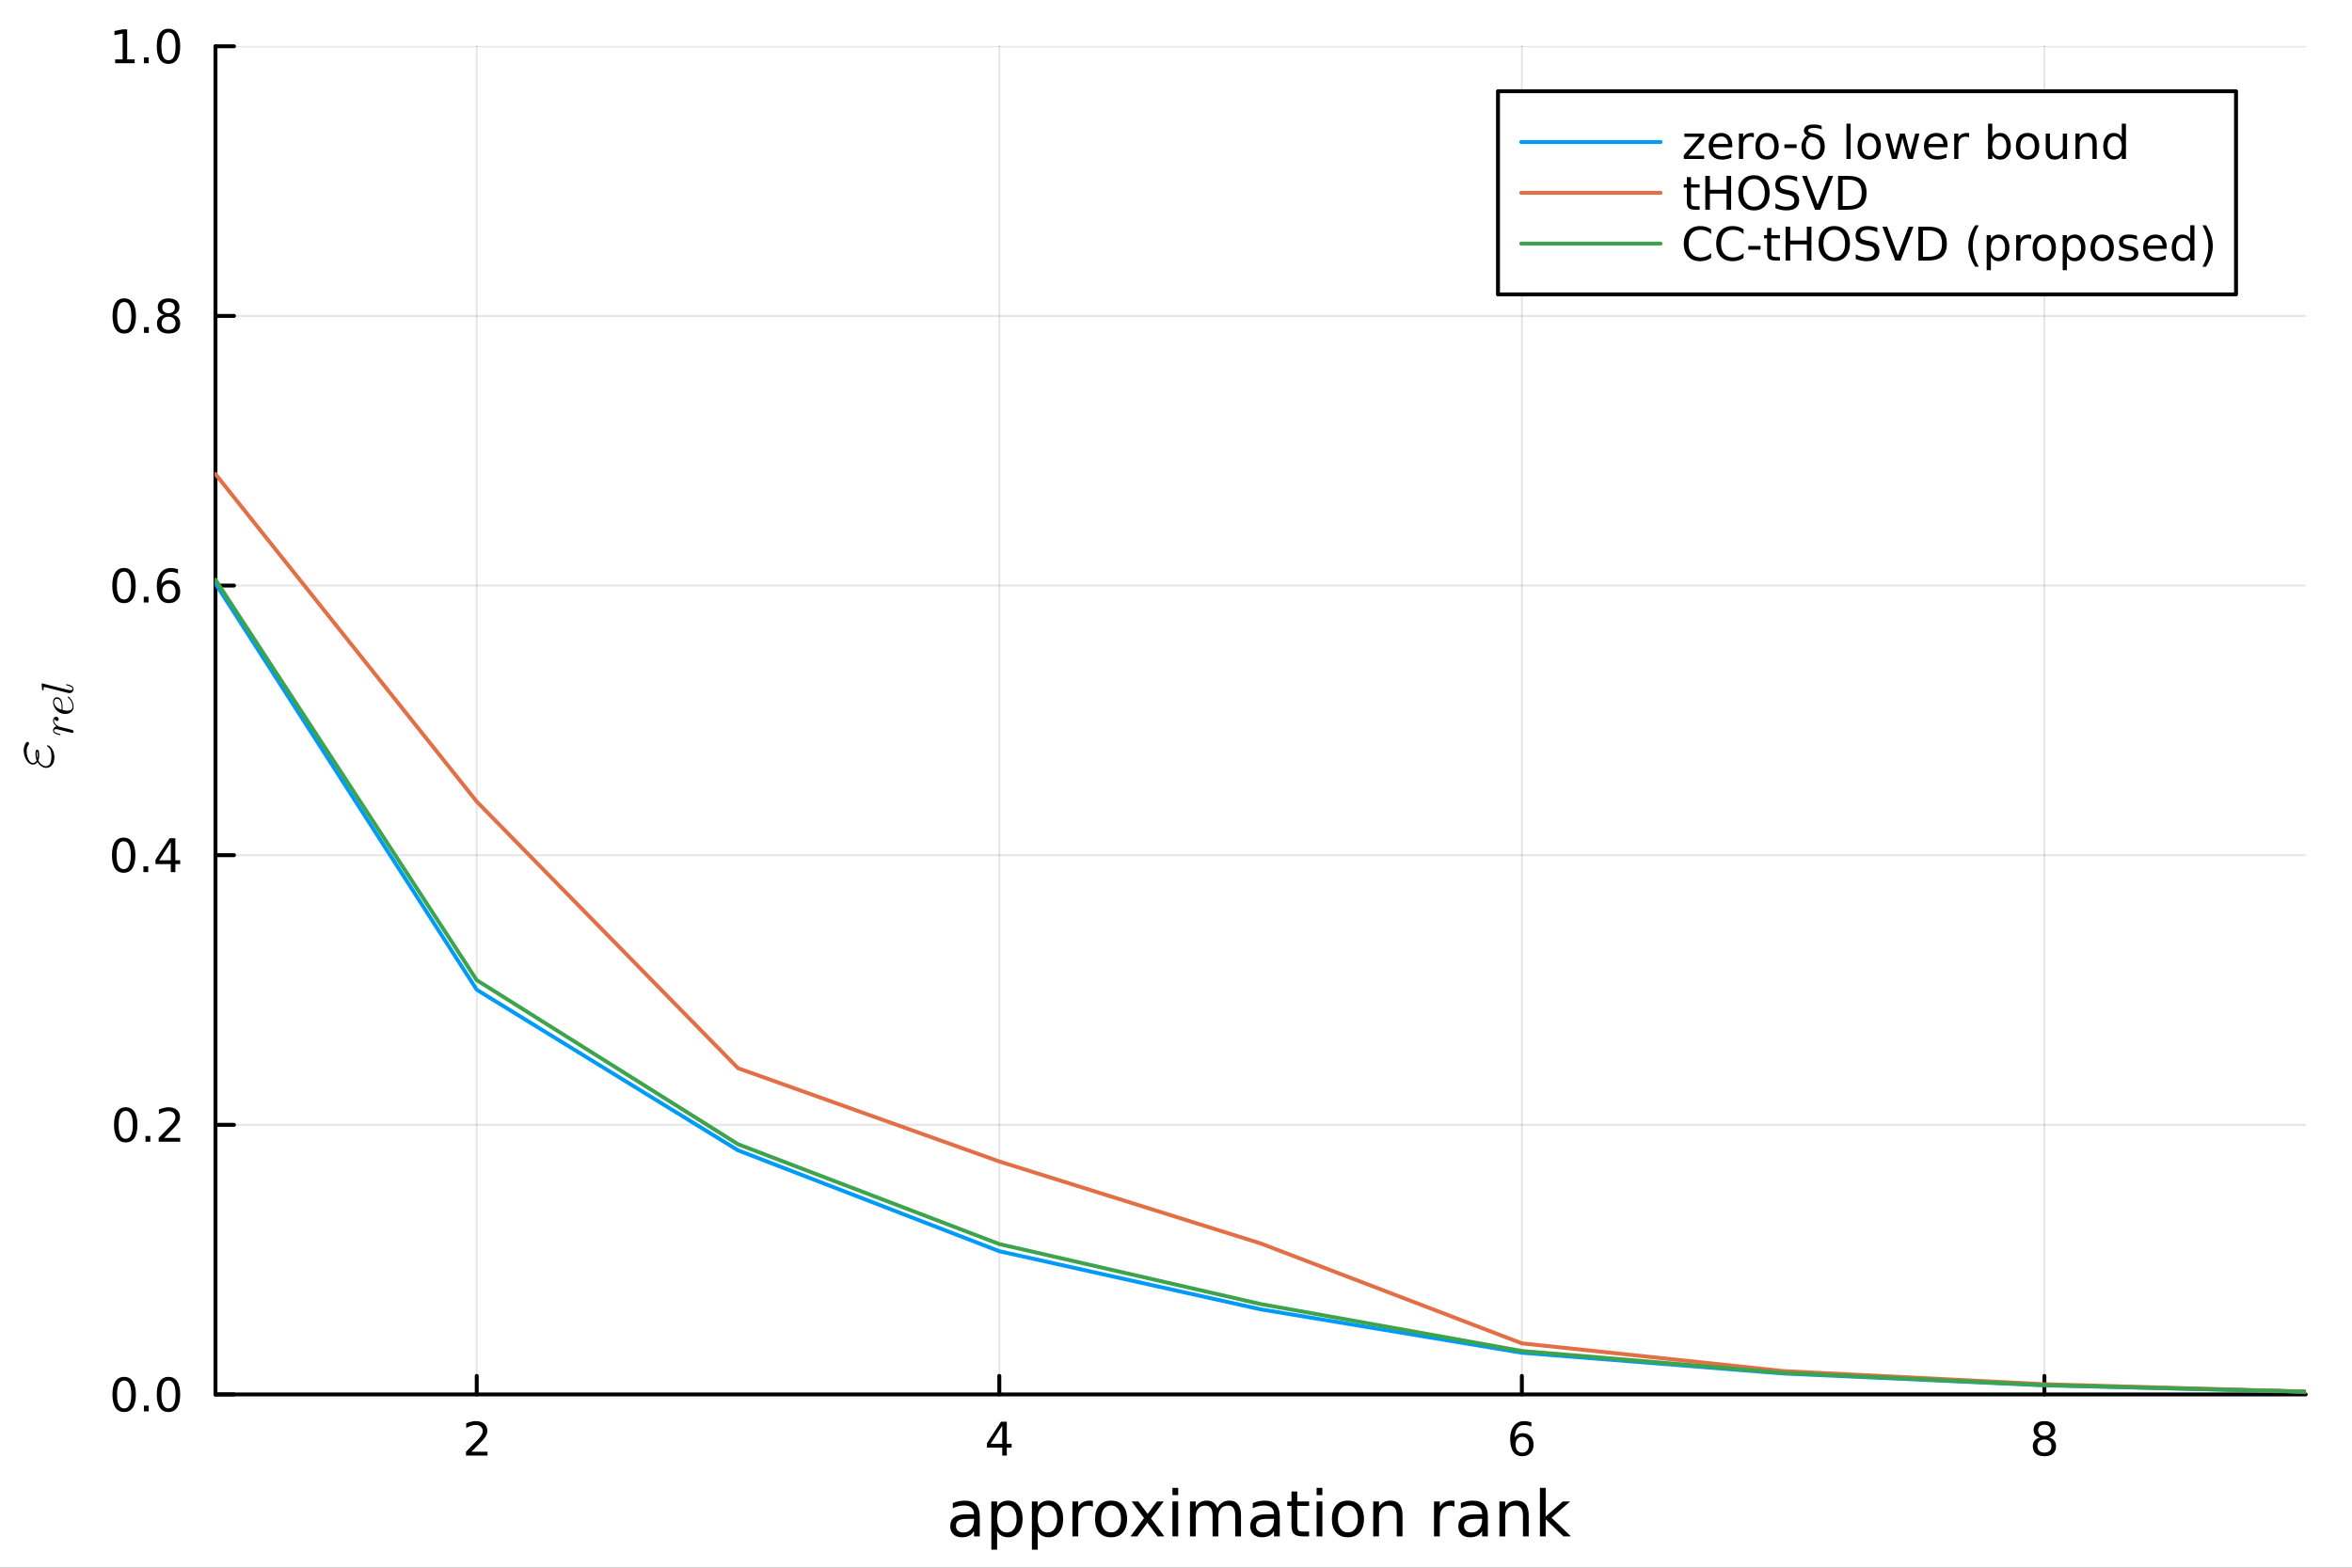<?xml version="1.0" encoding="utf-8"?>
<svg xmlns="http://www.w3.org/2000/svg" xmlns:xlink="http://www.w3.org/1999/xlink" width="600" height="400" viewBox="0 0 2400 1600">
<rect x="0" y="0" width="2400" height="1600" fill="#333333" stroke="none"/>
<defs>
  <clipPath id="clip330">
    <rect x="0" y="0" width="2400" height="1600"/>
  </clipPath>
</defs>
<path clip-path="url(#clip330)" d="M0 1600 L2400 1600 L2400 0 L0 0  Z" fill="#ffffff" fill-rule="evenodd" fill-opacity="1"/>
<defs>
  <clipPath id="clip331">
    <rect x="480" y="0" width="1681" height="1600"/>
  </clipPath>
</defs>
<defs>
  <clipPath id="clip332">
    <rect x="309" y="47" width="2044" height="1377"/>
  </clipPath>
</defs>
<path clip-path="url(#clip330)" d="M219.866 1423.18 L2352.76 1423.18 L2352.76 47.244 L219.866 47.244  Z" fill="#ffffff" fill-rule="evenodd" fill-opacity="1"/>
<defs>
  <clipPath id="clip333">
    <rect x="219" y="47" width="2134" height="1377"/>
  </clipPath>
</defs>
<polyline clip-path="url(#clip333)" style="stroke:#000000; stroke-linecap:round; stroke-linejoin:round; stroke-width:2; stroke-opacity:0.1; fill:none" points="486.477,1423.18 486.477,47.244 "/>
<polyline clip-path="url(#clip333)" style="stroke:#000000; stroke-linecap:round; stroke-linejoin:round; stroke-width:2; stroke-opacity:0.1; fill:none" points="1019.7,1423.18 1019.7,47.244 "/>
<polyline clip-path="url(#clip333)" style="stroke:#000000; stroke-linecap:round; stroke-linejoin:round; stroke-width:2; stroke-opacity:0.1; fill:none" points="1552.92,1423.18 1552.92,47.244 "/>
<polyline clip-path="url(#clip333)" style="stroke:#000000; stroke-linecap:round; stroke-linejoin:round; stroke-width:2; stroke-opacity:0.1; fill:none" points="2086.14,1423.18 2086.14,47.244 "/>
<polyline clip-path="url(#clip330)" style="stroke:#000000; stroke-linecap:round; stroke-linejoin:round; stroke-width:4; stroke-opacity:1; fill:none" points="219.866,1423.18 2352.76,1423.18 "/>
<polyline clip-path="url(#clip330)" style="stroke:#000000; stroke-linecap:round; stroke-linejoin:round; stroke-width:4; stroke-opacity:1; fill:none" points="486.477,1423.18 486.477,1404.28 "/>
<polyline clip-path="url(#clip330)" style="stroke:#000000; stroke-linecap:round; stroke-linejoin:round; stroke-width:4; stroke-opacity:1; fill:none" points="1019.7,1423.18 1019.7,1404.28 "/>
<polyline clip-path="url(#clip330)" style="stroke:#000000; stroke-linecap:round; stroke-linejoin:round; stroke-width:4; stroke-opacity:1; fill:none" points="1552.92,1423.18 1552.92,1404.28 "/>
<polyline clip-path="url(#clip330)" style="stroke:#000000; stroke-linecap:round; stroke-linejoin:round; stroke-width:4; stroke-opacity:1; fill:none" points="2086.14,1423.18 2086.14,1404.28 "/>
<path clip-path="url(#clip330)" d="M481.13 1481.64 L497.45 1481.64 L497.45 1485.58 L475.505 1485.58 L475.505 1481.64 Q478.167 1478.89 482.751 1474.26 Q487.357 1469.61 488.538 1468.27 Q490.783 1465.74 491.663 1464.01 Q492.565 1462.25 492.565 1460.56 Q492.565 1457.8 490.621 1456.07 Q488.7 1454.33 485.598 1454.33 Q483.399 1454.33 480.945 1455.09 Q478.515 1455.86 475.737 1457.41 L475.737 1452.69 Q478.561 1451.55 481.015 1450.97 Q483.468 1450.39 485.505 1450.39 Q490.876 1450.39 494.07 1453.08 Q497.264 1455.77 497.264 1460.26 Q497.264 1462.39 496.454 1464.31 Q495.667 1466.2 493.561 1468.8 Q492.982 1469.47 489.88 1472.69 Q486.778 1475.88 481.13 1481.64 Z" fill="#000000" fill-rule="evenodd" fill-opacity="1" /><path clip-path="url(#clip330)" d="M1022.71 1455.09 L1010.9 1473.54 L1022.71 1473.54 L1022.71 1455.09 M1021.48 1451.02 L1027.36 1451.02 L1027.36 1473.54 L1032.29 1473.54 L1032.29 1477.43 L1027.36 1477.43 L1027.36 1485.58 L1022.71 1485.58 L1022.71 1477.43 L1007.11 1477.43 L1007.11 1472.92 L1021.48 1451.02 Z" fill="#000000" fill-rule="evenodd" fill-opacity="1" /><path clip-path="url(#clip330)" d="M1553.33 1466.44 Q1550.18 1466.44 1548.33 1468.59 Q1546.5 1470.74 1546.5 1474.49 Q1546.5 1478.22 1548.33 1480.39 Q1550.18 1482.55 1553.33 1482.55 Q1556.48 1482.55 1558.3 1480.39 Q1560.16 1478.22 1560.16 1474.49 Q1560.16 1470.74 1558.3 1468.59 Q1556.48 1466.44 1553.33 1466.44 M1562.61 1451.78 L1562.61 1456.04 Q1560.85 1455.21 1559.04 1454.77 Q1557.26 1454.33 1555.5 1454.33 Q1550.87 1454.33 1548.42 1457.45 Q1545.99 1460.58 1545.64 1466.9 Q1547.01 1464.89 1549.07 1463.82 Q1551.13 1462.73 1553.61 1462.73 Q1558.81 1462.73 1561.82 1465.9 Q1564.86 1469.05 1564.86 1474.49 Q1564.86 1479.82 1561.71 1483.03 Q1558.56 1486.25 1553.33 1486.25 Q1547.33 1486.25 1544.16 1481.67 Q1540.99 1477.06 1540.99 1468.33 Q1540.99 1460.14 1544.88 1455.28 Q1548.77 1450.39 1555.32 1450.39 Q1557.08 1450.39 1558.86 1450.74 Q1560.67 1451.09 1562.61 1451.78 Z" fill="#000000" fill-rule="evenodd" fill-opacity="1" /><path clip-path="url(#clip330)" d="M2086.14 1469.17 Q2082.81 1469.17 2080.89 1470.95 Q2078.99 1472.73 2078.99 1475.86 Q2078.99 1478.98 2080.89 1480.77 Q2082.81 1482.55 2086.14 1482.55 Q2089.48 1482.55 2091.4 1480.77 Q2093.32 1478.96 2093.32 1475.86 Q2093.32 1472.73 2091.4 1470.95 Q2089.5 1469.17 2086.14 1469.17 M2081.47 1467.18 Q2078.46 1466.44 2076.77 1464.38 Q2075.1 1462.32 2075.1 1459.35 Q2075.1 1455.21 2078.04 1452.8 Q2081.01 1450.39 2086.14 1450.39 Q2091.31 1450.39 2094.25 1452.8 Q2097.19 1455.21 2097.19 1459.35 Q2097.19 1462.32 2095.5 1464.38 Q2093.83 1466.44 2090.84 1467.18 Q2094.22 1467.96 2096.1 1470.26 Q2098 1472.55 2098 1475.86 Q2098 1480.88 2094.92 1483.57 Q2091.86 1486.25 2086.14 1486.25 Q2080.43 1486.25 2077.35 1483.57 Q2074.29 1480.88 2074.29 1475.86 Q2074.29 1472.55 2076.19 1470.26 Q2078.09 1467.96 2081.47 1467.18 M2079.76 1459.79 Q2079.76 1462.48 2081.42 1463.98 Q2083.11 1465.49 2086.14 1465.49 Q2089.15 1465.49 2090.84 1463.98 Q2092.56 1462.48 2092.56 1459.79 Q2092.56 1457.11 2090.84 1455.6 Q2089.15 1454.1 2086.14 1454.1 Q2083.11 1454.1 2081.42 1455.6 Q2079.76 1457.11 2079.76 1459.79 Z" fill="#000000" fill-rule="evenodd" fill-opacity="1" /><path clip-path="url(#clip330)" d="M988.062 1550.12 Q980.964 1550.12 978.227 1551.75 Q975.49 1553.37 975.49 1557.29 Q975.49 1560.4 977.527 1562.25 Q979.595 1564.07 983.128 1564.07 Q987.998 1564.07 990.926 1560.63 Q993.886 1557.16 993.886 1551.43 L993.886 1550.12 L988.062 1550.12 M999.743 1547.71 L999.743 1568.04 L993.886 1568.04 L993.886 1562.63 Q991.881 1565.88 988.889 1567.44 Q985.897 1568.97 981.569 1568.97 Q976.094 1568.97 972.848 1565.91 Q969.633 1562.82 969.633 1557.67 Q969.633 1551.65 973.643 1548.6 Q977.686 1545.54 985.675 1545.54 L993.886 1545.54 L993.886 1544.97 Q993.886 1540.93 991.213 1538.73 Q988.571 1536.5 983.765 1536.5 Q980.709 1536.5 977.813 1537.23 Q974.917 1537.97 972.243 1539.43 L972.243 1534.02 Q975.458 1532.78 978.481 1532.17 Q981.505 1531.54 984.37 1531.54 Q992.104 1531.54 995.923 1535.55 Q999.743 1539.56 999.743 1547.71 Z" fill="#000000" fill-rule="evenodd" fill-opacity="1" /><path clip-path="url(#clip330)" d="M1017.47 1562.7 L1017.47 1581.6 L1011.58 1581.6 L1011.58 1532.4 L1017.47 1532.4 L1017.47 1537.81 Q1019.32 1534.62 1022.12 1533.1 Q1024.95 1531.54 1028.87 1531.54 Q1035.36 1531.54 1039.4 1536.69 Q1043.48 1541.85 1043.48 1550.25 Q1043.48 1558.65 1039.4 1563.81 Q1035.36 1568.97 1028.87 1568.97 Q1024.95 1568.97 1022.12 1567.44 Q1019.32 1565.88 1017.47 1562.7 M1037.4 1550.25 Q1037.4 1543.79 1034.72 1540.13 Q1032.08 1536.44 1027.43 1536.44 Q1022.79 1536.44 1020.11 1540.13 Q1017.47 1543.79 1017.47 1550.25 Q1017.47 1556.71 1020.11 1560.4 Q1022.79 1564.07 1027.43 1564.07 Q1032.08 1564.07 1034.72 1560.4 Q1037.4 1556.71 1037.4 1550.25 Z" fill="#000000" fill-rule="evenodd" fill-opacity="1" /><path clip-path="url(#clip330)" d="M1058.85 1562.7 L1058.85 1581.6 L1052.96 1581.6 L1052.96 1532.4 L1058.85 1532.4 L1058.85 1537.81 Q1060.69 1534.62 1063.5 1533.1 Q1066.33 1531.54 1070.24 1531.54 Q1076.74 1531.54 1080.78 1536.69 Q1084.85 1541.85 1084.85 1550.25 Q1084.85 1558.65 1080.78 1563.81 Q1076.74 1568.97 1070.24 1568.97 Q1066.33 1568.97 1063.5 1567.44 Q1060.69 1565.88 1058.85 1562.7 M1078.77 1550.25 Q1078.77 1543.79 1076.1 1540.13 Q1073.46 1536.44 1068.81 1536.44 Q1064.16 1536.44 1061.49 1540.13 Q1058.85 1543.79 1058.85 1550.25 Q1058.85 1556.71 1061.49 1560.4 Q1064.16 1564.07 1068.81 1564.07 Q1073.46 1564.07 1076.1 1560.4 Q1078.77 1556.71 1078.77 1550.25 Z" fill="#000000" fill-rule="evenodd" fill-opacity="1" /><path clip-path="url(#clip330)" d="M1115.22 1537.87 Q1114.23 1537.3 1113.05 1537.04 Q1111.91 1536.76 1110.51 1536.76 Q1105.54 1536.76 1102.87 1540 Q1100.23 1543.22 1100.23 1549.27 L1100.23 1568.04 L1094.34 1568.04 L1094.34 1532.4 L1100.23 1532.4 L1100.23 1537.93 Q1102.07 1534.69 1105.03 1533.13 Q1107.99 1531.54 1112.22 1531.54 Q1112.83 1531.54 1113.56 1531.63 Q1114.29 1531.7 1115.18 1531.85 L1115.22 1537.87 Z" fill="#000000" fill-rule="evenodd" fill-opacity="1" /><path clip-path="url(#clip330)" d="M1133.74 1536.5 Q1129.03 1536.5 1126.29 1540.19 Q1123.56 1543.85 1123.56 1550.25 Q1123.56 1556.65 1126.26 1560.34 Q1129 1564 1133.74 1564 Q1138.42 1564 1141.16 1560.31 Q1143.89 1556.62 1143.89 1550.25 Q1143.89 1543.92 1141.16 1540.23 Q1138.42 1536.5 1133.74 1536.5 M1133.74 1531.54 Q1141.38 1531.54 1145.74 1536.5 Q1150.1 1541.47 1150.1 1550.25 Q1150.1 1559 1145.74 1564 Q1141.38 1568.97 1133.74 1568.97 Q1126.07 1568.97 1121.71 1564 Q1117.38 1559 1117.38 1550.25 Q1117.38 1541.47 1121.71 1536.5 Q1126.07 1531.54 1133.74 1531.54 Z" fill="#000000" fill-rule="evenodd" fill-opacity="1" /><path clip-path="url(#clip330)" d="M1187.44 1532.4 L1174.55 1549.74 L1188.1 1568.04 L1181.2 1568.04 L1170.82 1554.04 L1160.45 1568.04 L1153.54 1568.04 L1167.38 1549.39 L1154.72 1532.4 L1161.62 1532.4 L1171.08 1545.1 L1180.53 1532.4 L1187.44 1532.4 Z" fill="#000000" fill-rule="evenodd" fill-opacity="1" /><path clip-path="url(#clip330)" d="M1196.38 1532.4 L1202.24 1532.4 L1202.24 1568.04 L1196.38 1568.04 L1196.38 1532.4 M1196.38 1518.52 L1202.24 1518.52 L1202.24 1525.93 L1196.38 1525.93 L1196.38 1518.52 Z" fill="#000000" fill-rule="evenodd" fill-opacity="1" /><path clip-path="url(#clip330)" d="M1242.24 1539.24 Q1244.44 1535.29 1247.5 1533.41 Q1250.55 1531.54 1254.69 1531.54 Q1260.26 1531.54 1263.28 1535.45 Q1266.31 1539.33 1266.31 1546.53 L1266.31 1568.04 L1260.42 1568.04 L1260.42 1546.72 Q1260.42 1541.59 1258.6 1539.11 Q1256.79 1536.63 1253.07 1536.63 Q1248.51 1536.63 1245.87 1539.65 Q1243.23 1542.68 1243.23 1547.9 L1243.23 1568.04 L1237.34 1568.04 L1237.34 1546.72 Q1237.34 1541.56 1235.53 1539.11 Q1233.71 1536.63 1229.93 1536.63 Q1225.44 1536.63 1222.8 1539.68 Q1220.16 1542.71 1220.16 1547.9 L1220.16 1568.04 L1214.27 1568.04 L1214.27 1532.4 L1220.16 1532.4 L1220.16 1537.93 Q1222.16 1534.66 1224.96 1533.1 Q1227.76 1531.54 1231.61 1531.54 Q1235.5 1531.54 1238.2 1533.51 Q1240.94 1535.48 1242.24 1539.24 Z" fill="#000000" fill-rule="evenodd" fill-opacity="1" /><path clip-path="url(#clip330)" d="M1294.19 1550.12 Q1287.09 1550.12 1284.35 1551.75 Q1281.62 1553.37 1281.62 1557.29 Q1281.62 1560.4 1283.65 1562.25 Q1285.72 1564.07 1289.26 1564.07 Q1294.12 1564.07 1297.05 1560.63 Q1300.01 1557.16 1300.01 1551.43 L1300.01 1550.12 L1294.19 1550.12 M1305.87 1547.71 L1305.87 1568.04 L1300.01 1568.04 L1300.01 1562.63 Q1298.01 1565.88 1295.02 1567.44 Q1292.02 1568.97 1287.7 1568.97 Q1282.22 1568.97 1278.97 1565.91 Q1275.76 1562.82 1275.76 1557.67 Q1275.76 1551.65 1279.77 1548.6 Q1283.81 1545.54 1291.8 1545.54 L1300.01 1545.54 L1300.01 1544.97 Q1300.01 1540.93 1297.34 1538.73 Q1294.7 1536.5 1289.89 1536.5 Q1286.84 1536.5 1283.94 1537.23 Q1281.04 1537.97 1278.37 1539.43 L1278.37 1534.02 Q1281.58 1532.78 1284.61 1532.17 Q1287.63 1531.54 1290.5 1531.54 Q1298.23 1531.54 1302.05 1535.55 Q1305.87 1539.56 1305.87 1547.71 Z" fill="#000000" fill-rule="evenodd" fill-opacity="1" /><path clip-path="url(#clip330)" d="M1323.73 1522.27 L1323.73 1532.4 L1335.79 1532.4 L1335.79 1536.95 L1323.73 1536.95 L1323.73 1556.3 Q1323.73 1560.66 1324.9 1561.9 Q1326.11 1563.14 1329.77 1563.14 L1335.79 1563.14 L1335.79 1568.04 L1329.77 1568.04 Q1322.99 1568.04 1320.42 1565.53 Q1317.84 1562.98 1317.84 1556.3 L1317.84 1536.95 L1313.54 1536.95 L1313.54 1532.4 L1317.84 1532.4 L1317.84 1522.27 L1323.73 1522.27 Z" fill="#000000" fill-rule="evenodd" fill-opacity="1" /><path clip-path="url(#clip330)" d="M1343.49 1532.4 L1349.35 1532.4 L1349.35 1568.04 L1343.49 1568.04 L1343.49 1532.4 M1343.49 1518.52 L1349.35 1518.52 L1349.35 1525.93 L1343.49 1525.93 L1343.49 1518.52 Z" fill="#000000" fill-rule="evenodd" fill-opacity="1" /><path clip-path="url(#clip330)" d="M1375.42 1536.5 Q1370.7 1536.5 1367.97 1540.19 Q1365.23 1543.85 1365.23 1550.25 Q1365.23 1556.65 1367.94 1560.34 Q1370.67 1564 1375.42 1564 Q1380.09 1564 1382.83 1560.31 Q1385.57 1556.62 1385.57 1550.25 Q1385.57 1543.92 1382.83 1540.23 Q1380.09 1536.5 1375.42 1536.5 M1375.42 1531.54 Q1383.05 1531.54 1387.41 1536.5 Q1391.77 1541.47 1391.77 1550.25 Q1391.77 1559 1387.41 1564 Q1383.05 1568.97 1375.42 1568.97 Q1367.74 1568.97 1363.38 1564 Q1359.06 1559 1359.06 1550.25 Q1359.06 1541.47 1363.38 1536.5 Q1367.74 1531.54 1375.42 1531.54 Z" fill="#000000" fill-rule="evenodd" fill-opacity="1" /><path clip-path="url(#clip330)" d="M1431.11 1546.53 L1431.11 1568.04 L1425.26 1568.04 L1425.26 1546.72 Q1425.26 1541.66 1423.29 1539.14 Q1421.31 1536.63 1417.37 1536.63 Q1412.62 1536.63 1409.89 1539.65 Q1407.15 1542.68 1407.15 1547.9 L1407.15 1568.04 L1401.26 1568.04 L1401.26 1532.4 L1407.15 1532.4 L1407.15 1537.93 Q1409.25 1534.72 1412.08 1533.13 Q1414.95 1531.54 1418.67 1531.54 Q1424.81 1531.54 1427.96 1535.36 Q1431.11 1539.14 1431.11 1546.53 Z" fill="#000000" fill-rule="evenodd" fill-opacity="1" /><path clip-path="url(#clip330)" d="M1484.17 1537.87 Q1483.19 1537.3 1482.01 1537.04 Q1480.86 1536.76 1479.46 1536.76 Q1474.5 1536.76 1471.82 1540 Q1469.18 1543.22 1469.18 1549.27 L1469.18 1568.04 L1463.29 1568.04 L1463.29 1532.4 L1469.18 1532.4 L1469.18 1537.93 Q1471.03 1534.69 1473.99 1533.13 Q1476.95 1531.54 1481.18 1531.54 Q1481.79 1531.54 1482.52 1531.63 Q1483.25 1531.7 1484.14 1531.85 L1484.17 1537.87 Z" fill="#000000" fill-rule="evenodd" fill-opacity="1" /><path clip-path="url(#clip330)" d="M1506.52 1550.12 Q1499.42 1550.12 1496.68 1551.75 Q1493.94 1553.37 1493.94 1557.29 Q1493.94 1560.4 1495.98 1562.25 Q1498.05 1564.07 1501.58 1564.07 Q1506.45 1564.07 1509.38 1560.63 Q1512.34 1557.16 1512.34 1551.43 L1512.34 1550.12 L1506.52 1550.12 M1518.2 1547.71 L1518.2 1568.04 L1512.34 1568.04 L1512.34 1562.63 Q1510.34 1565.88 1507.34 1567.44 Q1504.35 1568.97 1500.02 1568.97 Q1494.55 1568.97 1491.3 1565.91 Q1488.09 1562.82 1488.09 1557.67 Q1488.09 1551.65 1492.1 1548.6 Q1496.14 1545.54 1504.13 1545.54 L1512.34 1545.54 L1512.34 1544.97 Q1512.34 1540.93 1509.67 1538.73 Q1507.03 1536.5 1502.22 1536.5 Q1499.16 1536.5 1496.27 1537.23 Q1493.37 1537.97 1490.7 1539.43 L1490.7 1534.02 Q1493.91 1532.78 1496.94 1532.17 Q1499.96 1531.54 1502.82 1531.54 Q1510.56 1531.54 1514.38 1535.55 Q1518.2 1539.56 1518.2 1547.71 Z" fill="#000000" fill-rule="evenodd" fill-opacity="1" /><path clip-path="url(#clip330)" d="M1559.89 1546.53 L1559.89 1568.04 L1554.04 1568.04 L1554.04 1546.72 Q1554.04 1541.66 1552.06 1539.14 Q1550.09 1536.63 1546.14 1536.63 Q1541.4 1536.63 1538.66 1539.65 Q1535.93 1542.68 1535.93 1547.9 L1535.93 1568.04 L1530.04 1568.04 L1530.04 1532.4 L1535.93 1532.4 L1535.93 1537.93 Q1538.03 1534.72 1540.86 1533.13 Q1543.72 1531.54 1547.45 1531.54 Q1553.59 1531.54 1556.74 1535.36 Q1559.89 1539.14 1559.89 1546.53 Z" fill="#000000" fill-rule="evenodd" fill-opacity="1" /><path clip-path="url(#clip330)" d="M1571.35 1518.52 L1577.24 1518.52 L1577.24 1547.77 L1594.71 1532.4 L1602.19 1532.4 L1583.29 1549.07 L1602.99 1568.04 L1595.35 1568.04 L1577.24 1550.63 L1577.24 1568.04 L1571.35 1568.04 L1571.35 1518.52 Z" fill="#000000" fill-rule="evenodd" fill-opacity="1" /><polyline clip-path="url(#clip333)" style="stroke:#000000; stroke-linecap:round; stroke-linejoin:round; stroke-width:2; stroke-opacity:0.1; fill:none" points="219.866,1423.18 2352.76,1423.18 "/>
<polyline clip-path="url(#clip333)" style="stroke:#000000; stroke-linecap:round; stroke-linejoin:round; stroke-width:2; stroke-opacity:0.1; fill:none" points="219.866,1147.99 2352.76,1147.99 "/>
<polyline clip-path="url(#clip333)" style="stroke:#000000; stroke-linecap:round; stroke-linejoin:round; stroke-width:2; stroke-opacity:0.1; fill:none" points="219.866,872.806 2352.76,872.806 "/>
<polyline clip-path="url(#clip333)" style="stroke:#000000; stroke-linecap:round; stroke-linejoin:round; stroke-width:2; stroke-opacity:0.1; fill:none" points="219.866,597.618 2352.76,597.618 "/>
<polyline clip-path="url(#clip333)" style="stroke:#000000; stroke-linecap:round; stroke-linejoin:round; stroke-width:2; stroke-opacity:0.1; fill:none" points="219.866,322.431 2352.76,322.431 "/>
<polyline clip-path="url(#clip333)" style="stroke:#000000; stroke-linecap:round; stroke-linejoin:round; stroke-width:2; stroke-opacity:0.1; fill:none" points="219.866,47.244 2352.76,47.244 "/>
<polyline clip-path="url(#clip330)" style="stroke:#000000; stroke-linecap:round; stroke-linejoin:round; stroke-width:4; stroke-opacity:1; fill:none" points="219.866,1423.18 219.866,47.244 "/>
<polyline clip-path="url(#clip330)" style="stroke:#000000; stroke-linecap:round; stroke-linejoin:round; stroke-width:4; stroke-opacity:1; fill:none" points="219.866,1423.18 238.764,1423.18 "/>
<polyline clip-path="url(#clip330)" style="stroke:#000000; stroke-linecap:round; stroke-linejoin:round; stroke-width:4; stroke-opacity:1; fill:none" points="219.866,1147.99 238.764,1147.99 "/>
<polyline clip-path="url(#clip330)" style="stroke:#000000; stroke-linecap:round; stroke-linejoin:round; stroke-width:4; stroke-opacity:1; fill:none" points="219.866,872.806 238.764,872.806 "/>
<polyline clip-path="url(#clip330)" style="stroke:#000000; stroke-linecap:round; stroke-linejoin:round; stroke-width:4; stroke-opacity:1; fill:none" points="219.866,597.618 238.764,597.618 "/>
<polyline clip-path="url(#clip330)" style="stroke:#000000; stroke-linecap:round; stroke-linejoin:round; stroke-width:4; stroke-opacity:1; fill:none" points="219.866,322.431 238.764,322.431 "/>
<polyline clip-path="url(#clip330)" style="stroke:#000000; stroke-linecap:round; stroke-linejoin:round; stroke-width:4; stroke-opacity:1; fill:none" points="219.866,47.244 238.764,47.244 "/>
<path clip-path="url(#clip330)" d="M126.691 1408.98 Q123.08 1408.98 121.251 1412.54 Q119.445 1416.08 119.445 1423.21 Q119.445 1430.32 121.251 1433.89 Q123.08 1437.43 126.691 1437.43 Q130.325 1437.43 132.13 1433.89 Q133.959 1430.32 133.959 1423.21 Q133.959 1416.08 132.13 1412.54 Q130.325 1408.98 126.691 1408.98 M126.691 1405.27 Q132.501 1405.27 135.556 1409.88 Q138.635 1414.46 138.635 1423.21 Q138.635 1431.94 135.556 1436.55 Q132.501 1441.13 126.691 1441.13 Q120.88 1441.13 117.802 1436.55 Q114.746 1431.94 114.746 1423.21 Q114.746 1414.46 117.802 1409.88 Q120.88 1405.27 126.691 1405.27 Z" fill="#000000" fill-rule="evenodd" fill-opacity="1" /><path clip-path="url(#clip330)" d="M146.853 1434.58 L151.737 1434.58 L151.737 1440.46 L146.853 1440.46 L146.853 1434.58 Z" fill="#000000" fill-rule="evenodd" fill-opacity="1" /><path clip-path="url(#clip330)" d="M171.922 1408.98 Q168.311 1408.98 166.482 1412.54 Q164.677 1416.08 164.677 1423.21 Q164.677 1430.32 166.482 1433.89 Q168.311 1437.43 171.922 1437.43 Q175.556 1437.43 177.362 1433.89 Q179.19 1430.32 179.19 1423.21 Q179.19 1416.08 177.362 1412.54 Q175.556 1408.98 171.922 1408.98 M171.922 1405.27 Q177.732 1405.27 180.788 1409.88 Q183.866 1414.46 183.866 1423.21 Q183.866 1431.94 180.788 1436.55 Q177.732 1441.13 171.922 1441.13 Q166.112 1441.13 163.033 1436.55 Q159.978 1431.94 159.978 1423.21 Q159.978 1414.46 163.033 1409.88 Q166.112 1405.27 171.922 1405.27 Z" fill="#000000" fill-rule="evenodd" fill-opacity="1" /><path clip-path="url(#clip330)" d="M128.288 1133.79 Q124.677 1133.79 122.848 1137.36 Q121.043 1140.9 121.043 1148.03 Q121.043 1155.13 122.848 1158.7 Q124.677 1162.24 128.288 1162.24 Q131.922 1162.24 133.728 1158.7 Q135.556 1155.13 135.556 1148.03 Q135.556 1140.9 133.728 1137.36 Q131.922 1133.79 128.288 1133.79 M128.288 1130.09 Q134.098 1130.09 137.154 1134.69 Q140.232 1139.28 140.232 1148.03 Q140.232 1156.75 137.154 1161.36 Q134.098 1165.94 128.288 1165.94 Q122.478 1165.94 119.399 1161.36 Q116.343 1156.75 116.343 1148.03 Q116.343 1139.28 119.399 1134.69 Q122.478 1130.09 128.288 1130.09 Z" fill="#000000" fill-rule="evenodd" fill-opacity="1" /><path clip-path="url(#clip330)" d="M148.45 1159.39 L153.334 1159.39 L153.334 1165.27 L148.45 1165.27 L148.45 1159.39 Z" fill="#000000" fill-rule="evenodd" fill-opacity="1" /><path clip-path="url(#clip330)" d="M167.547 1161.34 L183.866 1161.34 L183.866 1165.27 L161.922 1165.27 L161.922 1161.34 Q164.584 1158.58 169.167 1153.95 Q173.774 1149.3 174.954 1147.96 Q177.2 1145.43 178.079 1143.7 Q178.982 1141.94 178.982 1140.25 Q178.982 1137.5 177.038 1135.76 Q175.116 1134.02 172.014 1134.02 Q169.815 1134.02 167.362 1134.79 Q164.931 1135.55 162.153 1137.1 L162.153 1132.38 Q164.977 1131.25 167.431 1130.67 Q169.885 1130.09 171.922 1130.09 Q177.292 1130.09 180.487 1132.77 Q183.681 1135.46 183.681 1139.95 Q183.681 1142.08 182.871 1144 Q182.084 1145.9 179.977 1148.49 Q179.399 1149.16 176.297 1152.38 Q173.195 1155.57 167.547 1161.34 Z" fill="#000000" fill-rule="evenodd" fill-opacity="1" /><path clip-path="url(#clip330)" d="M126.205 858.604 Q122.593 858.604 120.765 862.169 Q118.959 865.711 118.959 872.84 Q118.959 879.947 120.765 883.512 Q122.593 887.053 126.205 887.053 Q129.839 887.053 131.644 883.512 Q133.473 879.947 133.473 872.84 Q133.473 865.711 131.644 862.169 Q129.839 858.604 126.205 858.604 M126.205 854.901 Q132.015 854.901 135.07 859.507 Q138.149 864.09 138.149 872.84 Q138.149 881.567 135.07 886.174 Q132.015 890.757 126.205 890.757 Q120.394 890.757 117.316 886.174 Q114.26 881.567 114.26 872.84 Q114.26 864.09 117.316 859.507 Q120.394 854.901 126.205 854.901 Z" fill="#000000" fill-rule="evenodd" fill-opacity="1" /><path clip-path="url(#clip330)" d="M146.366 884.206 L151.251 884.206 L151.251 890.086 L146.366 890.086 L146.366 884.206 Z" fill="#000000" fill-rule="evenodd" fill-opacity="1" /><path clip-path="url(#clip330)" d="M174.283 859.6 L162.477 878.049 L174.283 878.049 L174.283 859.6 M173.056 855.526 L178.936 855.526 L178.936 878.049 L183.866 878.049 L183.866 881.937 L178.936 881.937 L178.936 890.086 L174.283 890.086 L174.283 881.937 L158.681 881.937 L158.681 877.424 L173.056 855.526 Z" fill="#000000" fill-rule="evenodd" fill-opacity="1" /><path clip-path="url(#clip330)" d="M126.529 583.417 Q122.918 583.417 121.089 586.982 Q119.283 590.524 119.283 597.653 Q119.283 604.76 121.089 608.324 Q122.918 611.866 126.529 611.866 Q130.163 611.866 131.968 608.324 Q133.797 604.76 133.797 597.653 Q133.797 590.524 131.968 586.982 Q130.163 583.417 126.529 583.417 M126.529 579.713 Q132.339 579.713 135.394 584.32 Q138.473 588.903 138.473 597.653 Q138.473 606.38 135.394 610.986 Q132.339 615.57 126.529 615.57 Q120.718 615.57 117.64 610.986 Q114.584 606.38 114.584 597.653 Q114.584 588.903 117.64 584.32 Q120.718 579.713 126.529 579.713 Z" fill="#000000" fill-rule="evenodd" fill-opacity="1" /><path clip-path="url(#clip330)" d="M146.691 609.019 L151.575 609.019 L151.575 614.898 L146.691 614.898 L146.691 609.019 Z" fill="#000000" fill-rule="evenodd" fill-opacity="1" /><path clip-path="url(#clip330)" d="M172.339 595.755 Q169.19 595.755 167.339 597.908 Q165.51 600.061 165.51 603.81 Q165.51 607.537 167.339 609.713 Q169.19 611.866 172.339 611.866 Q175.487 611.866 177.315 609.713 Q179.167 607.537 179.167 603.81 Q179.167 600.061 177.315 597.908 Q175.487 595.755 172.339 595.755 M181.621 581.102 L181.621 585.362 Q179.862 584.528 178.056 584.088 Q176.274 583.649 174.514 583.649 Q169.885 583.649 167.431 586.774 Q165.001 589.899 164.653 596.218 Q166.019 594.204 168.079 593.139 Q170.139 592.051 172.616 592.051 Q177.825 592.051 180.834 595.223 Q183.866 598.371 183.866 603.81 Q183.866 609.135 180.718 612.352 Q177.57 615.57 172.339 615.57 Q166.343 615.57 163.172 610.986 Q160.001 606.38 160.001 597.653 Q160.001 589.459 163.89 584.598 Q167.778 579.713 174.329 579.713 Q176.089 579.713 177.871 580.061 Q179.676 580.408 181.621 581.102 Z" fill="#000000" fill-rule="evenodd" fill-opacity="1" /><path clip-path="url(#clip330)" d="M126.783 308.23 Q123.172 308.23 121.343 311.795 Q119.538 315.336 119.538 322.466 Q119.538 329.572 121.343 333.137 Q123.172 336.679 126.783 336.679 Q130.417 336.679 132.223 333.137 Q134.052 329.572 134.052 322.466 Q134.052 315.336 132.223 311.795 Q130.417 308.23 126.783 308.23 M126.783 304.526 Q132.593 304.526 135.649 309.133 Q138.728 313.716 138.728 322.466 Q138.728 331.193 135.649 335.799 Q132.593 340.383 126.783 340.383 Q120.973 340.383 117.894 335.799 Q114.839 331.193 114.839 322.466 Q114.839 313.716 117.894 309.133 Q120.973 304.526 126.783 304.526 Z" fill="#000000" fill-rule="evenodd" fill-opacity="1" /><path clip-path="url(#clip330)" d="M146.945 333.832 L151.829 333.832 L151.829 339.711 L146.945 339.711 L146.945 333.832 Z" fill="#000000" fill-rule="evenodd" fill-opacity="1" /><path clip-path="url(#clip330)" d="M172.014 323.299 Q168.681 323.299 166.76 325.082 Q164.862 326.864 164.862 329.989 Q164.862 333.114 166.76 334.896 Q168.681 336.679 172.014 336.679 Q175.348 336.679 177.269 334.896 Q179.19 333.091 179.19 329.989 Q179.19 326.864 177.269 325.082 Q175.371 323.299 172.014 323.299 M167.339 321.309 Q164.329 320.568 162.64 318.508 Q160.973 316.447 160.973 313.485 Q160.973 309.341 163.913 306.934 Q166.876 304.526 172.014 304.526 Q177.176 304.526 180.116 306.934 Q183.056 309.341 183.056 313.485 Q183.056 316.447 181.366 318.508 Q179.7 320.568 176.714 321.309 Q180.093 322.096 181.968 324.387 Q183.866 326.679 183.866 329.989 Q183.866 335.012 180.788 337.697 Q177.732 340.383 172.014 340.383 Q166.297 340.383 163.218 337.697 Q160.163 335.012 160.163 329.989 Q160.163 326.679 162.061 324.387 Q163.959 322.096 167.339 321.309 M165.626 313.924 Q165.626 316.61 167.292 318.114 Q168.982 319.619 172.014 319.619 Q175.024 319.619 176.714 318.114 Q178.426 316.61 178.426 313.924 Q178.426 311.239 176.714 309.735 Q175.024 308.23 172.014 308.23 Q168.982 308.23 167.292 309.735 Q165.626 311.239 165.626 313.924 Z" fill="#000000" fill-rule="evenodd" fill-opacity="1" /><path clip-path="url(#clip330)" d="M117.501 60.589 L125.14 60.589 L125.14 34.223 L116.83 35.89 L116.83 31.631 L125.093 29.964 L129.769 29.964 L129.769 60.589 L137.408 60.589 L137.408 64.524 L117.501 64.524 L117.501 60.589 Z" fill="#000000" fill-rule="evenodd" fill-opacity="1" /><path clip-path="url(#clip330)" d="M146.853 58.645 L151.737 58.645 L151.737 64.524 L146.853 64.524 L146.853 58.645 Z" fill="#000000" fill-rule="evenodd" fill-opacity="1" /><path clip-path="url(#clip330)" d="M171.922 33.043 Q168.311 33.043 166.482 36.608 Q164.677 40.149 164.677 47.279 Q164.677 54.385 166.482 57.95 Q168.311 61.492 171.922 61.492 Q175.556 61.492 177.362 57.95 Q179.19 54.385 179.19 47.279 Q179.19 40.149 177.362 36.608 Q175.556 33.043 171.922 33.043 M171.922 29.339 Q177.732 29.339 180.788 33.946 Q183.866 38.529 183.866 47.279 Q183.866 56.006 180.788 60.612 Q177.732 65.195 171.922 65.195 Q166.112 65.195 163.033 60.612 Q159.978 56.006 159.978 47.279 Q159.978 38.529 163.033 33.946 Q166.112 29.339 171.922 29.339 Z" fill="#000000" fill-rule="evenodd" fill-opacity="1" /><path clip-path="url(#clip330)" d="M27.939 757.108 Q28.616 757.108 29.163 757.688 Q29.71 758.236 29.71 758.912 Q29.71 759.298 29.066 760.232 Q27.198 762.905 27.198 766.287 Q27.198 769.314 27.939 772.116 Q28.68 774.918 30.194 776.818 Q31.675 778.686 33.607 778.686 Q36.023 778.686 37.44 776.045 Q36.184 773.308 36.184 769.926 Q36.184 768.831 36.248 768.09 Q36.313 767.318 36.474 766.577 Q36.635 765.836 37.021 765.482 Q37.376 765.095 37.955 765.095 Q40.016 765.095 40.016 770.442 Q40.016 773.92 39.082 776.11 Q40.467 778.912 42.69 780.458 Q44.912 782.003 46.812 782.003 Q48.454 782.003 49.646 781.102 Q50.838 780.168 51.417 778.654 Q51.997 777.108 52.255 775.594 Q52.48 774.049 52.48 772.342 Q52.48 769.54 52.126 767.575 Q51.739 765.578 51.031 764.483 Q50.322 763.356 49.839 762.905 Q49.324 762.422 48.519 761.939 Q48.068 761.649 48.068 761.263 Q48.068 760.973 48.261 760.78 Q48.422 760.554 48.712 760.554 Q49.066 760.554 49.807 761.005 Q50.548 761.424 51.546 762.454 Q52.512 763.453 53.414 764.838 Q54.284 766.19 54.895 768.348 Q55.507 770.506 55.507 772.954 Q55.507 777.945 53.06 780.844 Q50.612 783.71 47.198 783.71 Q44.815 783.71 42.367 782.132 Q39.888 780.522 38.309 777.688 Q36.345 780.329 33.607 780.329 Q31.16 780.329 28.97 778.268 Q26.78 776.174 25.492 772.793 Q24.171 769.379 24.171 765.643 Q24.171 763.549 24.88 761.488 Q25.556 759.427 26.425 758.268 Q27.295 757.108 27.939 757.108 M38.02 766.802 Q37.633 768.219 37.633 769.926 Q37.633 772.245 38.213 773.952 Q38.567 772.567 38.567 770.442 Q38.567 768.67 38.471 768.155 Q38.374 767.607 38.02 766.802 Z" fill="#000000" fill-rule="evenodd" fill-opacity="1" /><path clip-path="url(#clip330)" d="M57.129 731.525 Q58.324 731.525 59.091 732.314 Q59.857 733.08 59.857 734.072 Q59.857 734.929 59.361 735.38 Q58.865 735.831 58.234 735.831 Q57.332 735.831 56.588 735.132 Q55.844 734.433 55.687 733.419 Q55.145 734.162 55.145 735.357 Q55.145 737.319 56.656 739.055 Q57.355 739.821 58.64 740.655 Q59.902 741.489 60.443 741.647 L66.463 743.112 Q67.139 743.248 70.385 744.082 Q73.609 744.893 73.744 744.961 Q74.376 745.187 74.714 745.683 Q75.052 746.178 75.052 746.674 Q75.052 747.238 74.714 747.621 Q74.376 748.005 73.79 748.005 Q73.699 748.005 73.361 747.937 Q73.023 747.869 72.55 747.757 Q72.076 747.644 71.806 747.599 L61.142 744.916 Q59.203 744.42 58.595 744.307 Q57.964 744.172 57.265 744.172 Q56.047 744.172 55.596 744.555 Q55.145 744.939 55.145 745.615 Q55.145 746.787 56.543 747.554 Q57.941 748.32 60.646 748.974 Q61.39 749.177 61.548 749.312 Q61.706 749.425 61.706 749.763 Q61.683 750.327 61.232 750.327 Q61.12 750.327 60.398 750.146 Q59.654 749.966 58.572 749.628 Q57.468 749.267 56.769 748.884 Q56.295 748.658 55.98 748.455 Q55.664 748.253 55.168 747.847 Q54.672 747.441 54.402 746.832 Q54.131 746.224 54.131 745.48 Q54.131 743.856 55.123 742.707 Q56.115 741.534 57.67 741.264 Q56.859 740.7 56.16 740.001 Q55.439 739.303 54.785 738.018 Q54.131 736.732 54.131 735.357 Q54.131 733.644 55.01 732.584 Q55.867 731.525 57.129 731.525 Z" fill="#000000" fill-rule="evenodd" fill-opacity="1" /><path clip-path="url(#clip330)" d="M69.191 711.114 Q69.393 710.934 69.596 710.934 Q69.799 710.934 70.385 711.385 Q70.972 711.813 71.76 712.737 Q72.55 713.662 73.293 714.857 Q74.037 716.051 74.534 717.81 Q75.052 719.568 75.052 721.417 Q75.052 724.731 72.685 726.715 Q70.318 728.676 66.688 728.676 Q64.366 728.676 62.315 727.91 Q60.24 727.143 58.775 725.903 Q57.31 724.641 56.25 723.063 Q55.168 721.462 54.65 719.794 Q54.131 718.125 54.131 716.57 Q54.131 714.293 55.281 712.963 Q56.431 711.633 58.054 711.633 Q58.437 711.633 58.91 711.745 Q59.384 711.836 60.128 712.151 Q60.872 712.444 61.616 713.211 Q62.337 713.977 62.81 715.105 Q63.87 717.607 63.87 722.161 L63.87 724.618 Q66.778 725.34 68.672 725.34 Q69.416 725.34 70.183 725.204 Q70.926 725.069 71.873 724.708 Q72.82 724.325 73.429 723.468 Q74.015 722.589 74.015 721.327 Q74.015 720.921 73.992 720.493 Q73.97 720.042 73.722 718.914 Q73.474 717.765 73.046 716.75 Q72.617 715.736 71.693 714.451 Q70.746 713.143 69.461 712.106 Q68.988 711.745 68.988 711.497 Q68.988 711.295 69.191 711.114 M58.054 713.166 Q56.814 713.166 55.98 714.09 Q55.145 714.992 55.145 716.57 Q55.145 717.066 55.258 717.675 Q55.371 718.283 55.844 719.298 Q56.318 720.29 57.107 721.169 Q57.873 722.048 59.384 722.927 Q60.872 723.807 62.856 724.325 L62.856 722.431 Q62.856 721.778 62.856 721.304 Q62.833 720.831 62.743 719.794 Q62.653 718.734 62.495 717.968 Q62.315 717.201 61.954 716.232 Q61.593 715.262 61.12 714.654 Q60.624 714.022 59.835 713.594 Q59.046 713.166 58.054 713.166 Z" fill="#000000" fill-rule="evenodd" fill-opacity="1" /><path clip-path="url(#clip330)" d="M42.994 697.5 L69.686 704.15 Q70.746 704.421 71.896 704.421 Q74.015 704.421 74.015 703.023 Q74.015 702.369 73.587 701.828 Q73.136 701.287 72.257 700.882 Q71.355 700.453 70.498 700.183 Q69.641 699.89 68.311 699.529 Q67.793 699.416 67.635 699.303 Q67.477 699.191 67.477 698.875 Q67.477 698.312 67.928 698.312 Q70.701 698.875 72.459 699.709 Q75.052 700.927 75.052 703.181 Q75.052 704.872 73.88 706.134 Q72.685 707.374 70.791 707.374 Q70.07 707.374 69.213 707.149 L46.128 701.332 L45.226 701.175 Q44.978 701.175 44.843 701.265 Q44.708 701.355 44.572 701.896 Q44.437 702.415 44.437 703.452 Q44.437 703.88 44.414 704.083 Q44.392 704.263 44.279 704.444 Q44.167 704.601 43.919 704.601 Q43.513 704.601 43.287 704.444 Q43.062 704.263 43.017 704.128 Q42.972 703.993 42.949 703.722 Q42.927 703.339 42.814 702.054 Q42.679 700.769 42.589 699.664 Q42.498 698.56 42.498 698.086 Q42.498 697.816 42.634 697.68 Q42.746 697.522 42.882 697.5 L42.994 697.5 Z" fill="#000000" fill-rule="evenodd" fill-opacity="1" /><polyline clip-path="url(#clip333)" style="stroke:#009af9; stroke-linecap:round; stroke-linejoin:round; stroke-width:4; stroke-opacity:1; fill:none" points="219.866,595.582 486.477,1010.15 753.089,1174.05 1019.7,1277.01 1286.31,1336.32 1552.92,1380.62 1819.53,1401.77 2086.14,1413.89 2352.76,1420.42 "/>
<polyline clip-path="url(#clip333)" style="stroke:#e26f46; stroke-linecap:round; stroke-linejoin:round; stroke-width:4; stroke-opacity:1; fill:none" points="219.866,483.826 486.477,818.119 753.089,1090.21 1019.7,1185.41 1286.31,1269.05 1552.92,1371.04 1819.53,1399.31 2086.14,1412.76 2352.76,1420.33 "/>
<polyline clip-path="url(#clip333)" style="stroke:#3da44d; stroke-linecap:round; stroke-linejoin:round; stroke-width:4; stroke-opacity:1; fill:none" points="219.866,591.659 486.477,1000.37 753.089,1167.82 1019.7,1269.72 1286.31,1330.93 1552.92,1378.85 1819.53,1401.1 2086.14,1413.61 2352.76,1420.35 "/>
<path clip-path="url(#clip330)" d="M1528.56 300.469 L2281.66 300.469 L2281.66 93.109 L1528.56 93.109  Z" fill="#ffffff" fill-rule="evenodd" fill-opacity="1"/>
<polyline clip-path="url(#clip330)" style="stroke:#000000; stroke-linecap:round; stroke-linejoin:round; stroke-width:4; stroke-opacity:1; fill:none" points="1528.56,300.469 2281.66,300.469 2281.66,93.109 1528.56,93.109 1528.56,300.469 "/>
<polyline clip-path="url(#clip330)" style="stroke:#009af9; stroke-linecap:round; stroke-linejoin:round; stroke-width:4; stroke-opacity:1; fill:none" points="1552.26,144.949 1694.45,144.949 "/>
<path clip-path="url(#clip330)" d="M1718.73 136.303 L1738.96 136.303 L1738.96 140.192 L1722.94 158.826 L1738.96 158.826 L1738.96 162.229 L1718.15 162.229 L1718.15 158.34 L1734.17 139.706 L1718.73 139.706 L1718.73 136.303 Z" fill="#000000" fill-rule="evenodd" fill-opacity="1" /><path clip-path="url(#clip330)" d="M1767.64 148.201 L1767.64 150.284 L1748.06 150.284 Q1748.33 154.682 1750.7 156.997 Q1753.08 159.289 1757.32 159.289 Q1759.77 159.289 1762.06 158.687 Q1764.38 158.085 1766.64 156.881 L1766.64 160.909 Q1764.35 161.881 1761.94 162.391 Q1759.54 162.9 1757.06 162.9 Q1750.86 162.9 1747.22 159.289 Q1743.61 155.678 1743.61 149.52 Q1743.61 143.155 1747.04 139.428 Q1750.49 135.678 1756.32 135.678 Q1761.55 135.678 1764.58 139.057 Q1767.64 142.414 1767.64 148.201 M1763.38 146.951 Q1763.33 143.456 1761.41 141.372 Q1759.51 139.289 1756.37 139.289 Q1752.8 139.289 1750.65 141.303 Q1748.52 143.317 1748.2 146.974 L1763.38 146.951 Z" fill="#000000" fill-rule="evenodd" fill-opacity="1" /><path clip-path="url(#clip330)" d="M1789.65 140.284 Q1788.94 139.868 1788.08 139.682 Q1787.25 139.474 1786.23 139.474 Q1782.62 139.474 1780.67 141.835 Q1778.75 144.173 1778.75 148.571 L1778.75 162.229 L1774.47 162.229 L1774.47 136.303 L1778.75 136.303 L1778.75 140.331 Q1780.09 137.969 1782.25 136.835 Q1784.4 135.678 1787.48 135.678 Q1787.92 135.678 1788.45 135.747 Q1788.98 135.794 1789.63 135.909 L1789.65 140.284 Z" fill="#000000" fill-rule="evenodd" fill-opacity="1" /><path clip-path="url(#clip330)" d="M1803.13 139.289 Q1799.7 139.289 1797.71 141.974 Q1795.72 144.636 1795.72 149.289 Q1795.72 153.942 1797.69 156.627 Q1799.68 159.289 1803.13 159.289 Q1806.53 159.289 1808.52 156.604 Q1810.51 153.918 1810.51 149.289 Q1810.51 144.682 1808.52 141.997 Q1806.53 139.289 1803.13 139.289 M1803.13 135.678 Q1808.68 135.678 1811.85 139.289 Q1815.02 142.9 1815.02 149.289 Q1815.02 155.655 1811.85 159.289 Q1808.68 162.9 1803.13 162.9 Q1797.55 162.9 1794.38 159.289 Q1791.23 155.655 1791.23 149.289 Q1791.23 142.9 1794.38 139.289 Q1797.55 135.678 1803.13 135.678 Z" fill="#000000" fill-rule="evenodd" fill-opacity="1" /><path clip-path="url(#clip330)" d="M1820.81 147.344 L1833.29 147.344 L1833.29 151.141 L1820.81 151.141 L1820.81 147.344 Z" fill="#000000" fill-rule="evenodd" fill-opacity="1" /><path clip-path="url(#clip330)" d="M1858.84 132.206 Q1856.48 130.585 1850.95 130.585 Q1845.09 130.585 1845.09 133.294 Q1845.09 135.423 1851.2 136.534 Q1856.02 137.391 1858.73 139.983 Q1862.01 143.108 1862.01 149.52 Q1862.01 155.655 1858.84 159.266 Q1855.67 162.9 1850.12 162.9 Q1844.58 162.9 1841.39 159.266 Q1838.22 155.655 1838.22 149.289 Q1838.22 144.567 1841.39 140.747 Q1842.62 139.266 1844.35 138.432 Q1840.74 136.604 1840.74 133.34 Q1840.74 127.044 1850.95 127.044 Q1856.06 127.044 1858.84 128.664 L1858.84 132.206 M1847.55 139.59 Q1845.97 140.261 1844.7 141.951 Q1842.71 144.567 1842.71 149.289 Q1842.71 153.988 1844.68 156.627 Q1846.67 159.289 1850.12 159.289 Q1853.52 159.289 1855.51 156.604 Q1857.5 153.918 1857.5 149.52 Q1857.5 144.914 1855.39 142.692 Q1853.15 140.307 1850.23 140.053 Q1848.75 139.914 1847.55 139.59 Z" fill="#000000" fill-rule="evenodd" fill-opacity="1" /><path clip-path="url(#clip330)" d="M1884.14 126.21 L1888.4 126.21 L1888.4 162.229 L1884.14 162.229 L1884.14 126.21 Z" fill="#000000" fill-rule="evenodd" fill-opacity="1" /><path clip-path="url(#clip330)" d="M1907.36 139.289 Q1903.93 139.289 1901.94 141.974 Q1899.95 144.636 1899.95 149.289 Q1899.95 153.942 1901.92 156.627 Q1903.91 159.289 1907.36 159.289 Q1910.76 159.289 1912.75 156.604 Q1914.75 153.918 1914.75 149.289 Q1914.75 144.682 1912.75 141.997 Q1910.76 139.289 1907.36 139.289 M1907.36 135.678 Q1912.92 135.678 1916.09 139.289 Q1919.26 142.9 1919.26 149.289 Q1919.26 155.655 1916.09 159.289 Q1912.92 162.9 1907.36 162.9 Q1901.78 162.9 1898.61 159.289 Q1895.46 155.655 1895.46 149.289 Q1895.46 142.9 1898.61 139.289 Q1901.78 135.678 1907.36 135.678 Z" fill="#000000" fill-rule="evenodd" fill-opacity="1" /><path clip-path="url(#clip330)" d="M1923.84 136.303 L1928.1 136.303 L1933.43 156.534 L1938.73 136.303 L1943.75 136.303 L1949.07 156.534 L1954.37 136.303 L1958.63 136.303 L1951.85 162.229 L1946.83 162.229 L1941.25 140.979 L1935.65 162.229 L1930.62 162.229 L1923.84 136.303 Z" fill="#000000" fill-rule="evenodd" fill-opacity="1" /><path clip-path="url(#clip330)" d="M1987.27 148.201 L1987.27 150.284 L1967.68 150.284 Q1967.96 154.682 1970.32 156.997 Q1972.71 159.289 1976.94 159.289 Q1979.4 159.289 1981.69 158.687 Q1984 158.085 1986.27 156.881 L1986.27 160.909 Q1983.98 161.881 1981.57 162.391 Q1979.17 162.9 1976.69 162.9 Q1970.49 162.9 1966.85 159.289 Q1963.24 155.678 1963.24 149.52 Q1963.24 143.155 1966.67 139.428 Q1970.12 135.678 1975.95 135.678 Q1981.18 135.678 1984.21 139.057 Q1987.27 142.414 1987.27 148.201 M1983.01 146.951 Q1982.96 143.456 1981.04 141.372 Q1979.14 139.289 1975.99 139.289 Q1972.43 139.289 1970.28 141.303 Q1968.15 143.317 1967.82 146.974 L1983.01 146.951 Z" fill="#000000" fill-rule="evenodd" fill-opacity="1" /><path clip-path="url(#clip330)" d="M2009.28 140.284 Q2008.56 139.868 2007.71 139.682 Q2006.87 139.474 2005.86 139.474 Q2002.24 139.474 2000.3 141.835 Q1998.38 144.173 1998.38 148.571 L1998.38 162.229 L1994.1 162.229 L1994.1 136.303 L1998.38 136.303 L1998.38 140.331 Q1999.72 137.969 2001.87 136.835 Q2004.03 135.678 2007.11 135.678 Q2007.55 135.678 2008.08 135.747 Q2008.61 135.794 2009.26 135.909 L2009.28 140.284 Z" fill="#000000" fill-rule="evenodd" fill-opacity="1" /><path clip-path="url(#clip330)" d="M2047.43 149.289 Q2047.43 144.59 2045.49 141.928 Q2043.56 139.243 2040.18 139.243 Q2036.8 139.243 2034.86 141.928 Q2032.94 144.59 2032.94 149.289 Q2032.94 153.988 2034.86 156.673 Q2036.8 159.335 2040.18 159.335 Q2043.56 159.335 2045.49 156.673 Q2047.43 153.988 2047.43 149.289 M2032.94 140.238 Q2034.28 137.923 2036.32 136.812 Q2038.38 135.678 2041.23 135.678 Q2045.95 135.678 2048.89 139.428 Q2051.85 143.178 2051.85 149.289 Q2051.85 155.4 2048.89 159.15 Q2045.95 162.9 2041.23 162.9 Q2038.38 162.9 2036.32 161.789 Q2034.28 160.655 2032.94 158.34 L2032.94 162.229 L2028.66 162.229 L2028.66 126.21 L2032.94 126.21 L2032.94 140.238 Z" fill="#000000" fill-rule="evenodd" fill-opacity="1" /><path clip-path="url(#clip330)" d="M2068.96 139.289 Q2065.53 139.289 2063.54 141.974 Q2061.55 144.636 2061.55 149.289 Q2061.55 153.942 2063.52 156.627 Q2065.51 159.289 2068.96 159.289 Q2072.36 159.289 2074.35 156.604 Q2076.34 153.918 2076.34 149.289 Q2076.34 144.682 2074.35 141.997 Q2072.36 139.289 2068.96 139.289 M2068.96 135.678 Q2074.51 135.678 2077.68 139.289 Q2080.86 142.9 2080.86 149.289 Q2080.86 155.655 2077.68 159.289 Q2074.51 162.9 2068.96 162.9 Q2063.38 162.9 2060.21 159.289 Q2057.06 155.655 2057.06 149.289 Q2057.06 142.9 2060.21 139.289 Q2063.38 135.678 2068.96 135.678 Z" fill="#000000" fill-rule="evenodd" fill-opacity="1" /><path clip-path="url(#clip330)" d="M2087.48 151.997 L2087.48 136.303 L2091.73 136.303 L2091.73 151.835 Q2091.73 155.516 2093.17 157.368 Q2094.61 159.196 2097.48 159.196 Q2100.92 159.196 2102.92 156.997 Q2104.93 154.798 2104.93 151.002 L2104.93 136.303 L2109.19 136.303 L2109.19 162.229 L2104.93 162.229 L2104.93 158.247 Q2103.38 160.608 2101.32 161.766 Q2099.28 162.9 2096.57 162.9 Q2092.11 162.9 2089.79 160.122 Q2087.48 157.344 2087.48 151.997 M2098.19 135.678 L2098.19 135.678 Z" fill="#000000" fill-rule="evenodd" fill-opacity="1" /><path clip-path="url(#clip330)" d="M2139.51 146.581 L2139.51 162.229 L2135.25 162.229 L2135.25 146.719 Q2135.25 143.039 2133.82 141.21 Q2132.38 139.382 2129.51 139.382 Q2126.06 139.382 2124.07 141.581 Q2122.08 143.78 2122.08 147.576 L2122.08 162.229 L2117.8 162.229 L2117.8 136.303 L2122.08 136.303 L2122.08 140.331 Q2123.61 137.993 2125.67 136.835 Q2127.75 135.678 2130.46 135.678 Q2134.93 135.678 2137.22 138.456 Q2139.51 141.21 2139.51 146.581 Z" fill="#000000" fill-rule="evenodd" fill-opacity="1" /><path clip-path="url(#clip330)" d="M2165.07 140.238 L2165.07 126.21 L2169.33 126.21 L2169.33 162.229 L2165.07 162.229 L2165.07 158.34 Q2163.73 160.655 2161.67 161.789 Q2159.63 162.9 2156.76 162.9 Q2152.06 162.9 2149.1 159.15 Q2146.16 155.4 2146.16 149.289 Q2146.16 143.178 2149.1 139.428 Q2152.06 135.678 2156.76 135.678 Q2159.63 135.678 2161.67 136.812 Q2163.73 137.923 2165.07 140.238 M2150.55 149.289 Q2150.55 153.988 2152.48 156.673 Q2154.42 159.335 2157.8 159.335 Q2161.18 159.335 2163.12 156.673 Q2165.07 153.988 2165.07 149.289 Q2165.07 144.59 2163.12 141.928 Q2161.18 139.243 2157.8 139.243 Q2154.42 139.243 2152.48 141.928 Q2150.55 144.59 2150.55 149.289 Z" fill="#000000" fill-rule="evenodd" fill-opacity="1" /><polyline clip-path="url(#clip330)" style="stroke:#e26f46; stroke-linecap:round; stroke-linejoin:round; stroke-width:4; stroke-opacity:1; fill:none" points="1552.26,196.789 1694.45,196.789 "/>
<path clip-path="url(#clip330)" d="M1725.56 180.782 L1725.56 188.143 L1734.33 188.143 L1734.33 191.453 L1725.56 191.453 L1725.56 205.527 Q1725.56 208.698 1726.41 209.601 Q1727.29 210.504 1729.95 210.504 L1734.33 210.504 L1734.33 214.069 L1729.95 214.069 Q1725.02 214.069 1723.15 212.24 Q1721.27 210.388 1721.27 205.527 L1721.27 191.453 L1718.15 191.453 L1718.15 188.143 L1721.27 188.143 L1721.27 180.782 L1725.56 180.782 Z" fill="#000000" fill-rule="evenodd" fill-opacity="1" /><path clip-path="url(#clip330)" d="M1740.12 179.509 L1744.79 179.509 L1744.79 193.675 L1761.78 193.675 L1761.78 179.509 L1766.46 179.509 L1766.46 214.069 L1761.78 214.069 L1761.78 197.61 L1744.79 197.61 L1744.79 214.069 L1740.12 214.069 L1740.12 179.509 Z" fill="#000000" fill-rule="evenodd" fill-opacity="1" /><path clip-path="url(#clip330)" d="M1789.79 182.68 Q1784.7 182.68 1781.69 186.476 Q1778.7 190.272 1778.7 196.823 Q1778.7 203.351 1781.69 207.147 Q1784.7 210.944 1789.79 210.944 Q1794.88 210.944 1797.85 207.147 Q1800.83 203.351 1800.83 196.823 Q1800.83 190.272 1797.85 186.476 Q1794.88 182.68 1789.79 182.68 M1789.79 178.884 Q1797.06 178.884 1801.41 183.768 Q1805.76 188.629 1805.76 196.823 Q1805.76 204.995 1801.41 209.879 Q1797.06 214.74 1789.79 214.74 Q1782.5 214.74 1778.13 209.879 Q1773.77 205.018 1773.77 196.823 Q1773.77 188.629 1778.13 183.768 Q1782.5 178.884 1789.79 178.884 Z" fill="#000000" fill-rule="evenodd" fill-opacity="1" /><path clip-path="url(#clip330)" d="M1833.8 180.643 L1833.8 185.203 Q1831.13 183.93 1828.77 183.305 Q1826.41 182.68 1824.21 182.68 Q1820.39 182.68 1818.31 184.161 Q1816.25 185.643 1816.25 188.374 Q1816.25 190.666 1817.62 191.847 Q1819 193.004 1822.85 193.722 L1825.67 194.3 Q1830.9 195.296 1833.38 197.819 Q1835.88 200.319 1835.88 204.532 Q1835.88 209.555 1832.5 212.147 Q1829.14 214.74 1822.64 214.74 Q1820.19 214.74 1817.41 214.184 Q1814.65 213.629 1811.69 212.541 L1811.69 207.726 Q1814.54 209.323 1817.27 210.133 Q1820 210.944 1822.64 210.944 Q1826.64 210.944 1828.82 209.37 Q1831 207.796 1831 204.879 Q1831 202.333 1829.42 200.897 Q1827.87 199.462 1824.31 198.745 L1821.46 198.189 Q1816.23 197.147 1813.89 194.925 Q1811.55 192.703 1811.55 188.745 Q1811.55 184.161 1814.77 181.522 Q1818.01 178.884 1823.68 178.884 Q1826.11 178.884 1828.63 179.323 Q1831.16 179.763 1833.8 180.643 Z" fill="#000000" fill-rule="evenodd" fill-opacity="1" /><path clip-path="url(#clip330)" d="M1852.08 214.069 L1838.89 179.509 L1843.77 179.509 L1854.72 208.606 L1865.69 179.509 L1870.56 179.509 L1857.38 214.069 L1852.08 214.069 Z" fill="#000000" fill-rule="evenodd" fill-opacity="1" /><path clip-path="url(#clip330)" d="M1880.28 183.351 L1880.28 210.226 L1885.93 210.226 Q1893.08 210.226 1896.39 206.985 Q1899.72 203.745 1899.72 196.754 Q1899.72 189.809 1896.39 186.592 Q1893.08 183.351 1885.93 183.351 L1880.28 183.351 M1875.6 179.509 L1885.21 179.509 Q1895.25 179.509 1899.95 183.698 Q1904.65 187.865 1904.65 196.754 Q1904.65 205.689 1899.93 209.879 Q1895.21 214.069 1885.21 214.069 L1875.6 214.069 L1875.6 179.509 Z" fill="#000000" fill-rule="evenodd" fill-opacity="1" /><polyline clip-path="url(#clip330)" style="stroke:#3da44d; stroke-linecap:round; stroke-linejoin:round; stroke-width:4; stroke-opacity:1; fill:none" points="1552.26,248.629 1694.45,248.629 "/>
<path clip-path="url(#clip330)" d="M1746.02 234.011 L1746.02 238.941 Q1743.66 236.742 1740.97 235.654 Q1738.31 234.566 1735.3 234.566 Q1729.38 234.566 1726.23 238.2 Q1723.08 241.812 1723.08 248.663 Q1723.08 255.492 1726.23 259.126 Q1729.38 262.737 1735.3 262.737 Q1738.31 262.737 1740.97 261.649 Q1743.66 260.561 1746.02 258.362 L1746.02 263.247 Q1743.57 264.913 1740.81 265.747 Q1738.08 266.58 1735.02 266.58 Q1727.18 266.58 1722.66 261.788 Q1718.15 256.973 1718.15 248.663 Q1718.15 240.33 1722.66 235.538 Q1727.18 230.724 1735.02 230.724 Q1738.13 230.724 1740.86 231.557 Q1743.61 232.367 1746.02 234.011 Z" fill="#000000" fill-rule="evenodd" fill-opacity="1" /><path clip-path="url(#clip330)" d="M1779.12 234.011 L1779.12 238.941 Q1776.76 236.742 1774.07 235.654 Q1771.41 234.566 1768.4 234.566 Q1762.48 234.566 1759.33 238.2 Q1756.18 241.812 1756.18 248.663 Q1756.18 255.492 1759.33 259.126 Q1762.48 262.737 1768.4 262.737 Q1771.41 262.737 1774.07 261.649 Q1776.76 260.561 1779.12 258.362 L1779.12 263.247 Q1776.67 264.913 1773.91 265.747 Q1771.18 266.58 1768.13 266.58 Q1760.28 266.58 1755.76 261.788 Q1751.25 256.973 1751.25 248.663 Q1751.25 240.33 1755.76 235.538 Q1760.28 230.724 1768.13 230.724 Q1771.23 230.724 1773.96 231.557 Q1776.71 232.367 1779.12 234.011 Z" fill="#000000" fill-rule="evenodd" fill-opacity="1" /><path clip-path="url(#clip330)" d="M1784.01 251.024 L1796.48 251.024 L1796.48 254.821 L1784.01 254.821 L1784.01 251.024 Z" fill="#000000" fill-rule="evenodd" fill-opacity="1" /><path clip-path="url(#clip330)" d="M1807.48 232.622 L1807.48 239.983 L1816.25 239.983 L1816.25 243.293 L1807.48 243.293 L1807.48 257.367 Q1807.48 260.538 1808.33 261.441 Q1809.21 262.344 1811.88 262.344 L1816.25 262.344 L1816.25 265.909 L1811.88 265.909 Q1806.94 265.909 1805.07 264.08 Q1803.19 262.228 1803.19 257.367 L1803.19 243.293 L1800.07 243.293 L1800.07 239.983 L1803.19 239.983 L1803.19 232.622 L1807.48 232.622 Z" fill="#000000" fill-rule="evenodd" fill-opacity="1" /><path clip-path="url(#clip330)" d="M1822.04 231.349 L1826.71 231.349 L1826.71 245.515 L1843.7 245.515 L1843.7 231.349 L1848.38 231.349 L1848.38 265.909 L1843.7 265.909 L1843.7 249.45 L1826.71 249.45 L1826.71 265.909 L1822.04 265.909 L1822.04 231.349 Z" fill="#000000" fill-rule="evenodd" fill-opacity="1" /><path clip-path="url(#clip330)" d="M1871.71 234.52 Q1866.62 234.52 1863.61 238.316 Q1860.62 242.112 1860.62 248.663 Q1860.62 255.191 1863.61 258.987 Q1866.62 262.784 1871.71 262.784 Q1876.81 262.784 1879.77 258.987 Q1882.75 255.191 1882.75 248.663 Q1882.75 242.112 1879.77 238.316 Q1876.81 234.52 1871.71 234.52 M1871.71 230.724 Q1878.98 230.724 1883.33 235.608 Q1887.69 240.469 1887.69 248.663 Q1887.69 256.835 1883.33 261.719 Q1878.98 266.58 1871.71 266.58 Q1864.42 266.58 1860.05 261.719 Q1855.69 256.858 1855.69 248.663 Q1855.69 240.469 1860.05 235.608 Q1864.42 230.724 1871.71 230.724 Z" fill="#000000" fill-rule="evenodd" fill-opacity="1" /><path clip-path="url(#clip330)" d="M1915.72 232.483 L1915.72 237.043 Q1913.06 235.77 1910.69 235.145 Q1908.33 234.52 1906.13 234.52 Q1902.31 234.52 1900.23 236.001 Q1898.17 237.483 1898.17 240.214 Q1898.17 242.506 1899.54 243.687 Q1900.93 244.844 1904.77 245.562 L1907.59 246.14 Q1912.82 247.136 1915.3 249.659 Q1917.8 252.159 1917.8 256.372 Q1917.8 261.395 1914.42 263.987 Q1911.06 266.58 1904.56 266.58 Q1902.11 266.58 1899.33 266.024 Q1896.57 265.469 1893.61 264.381 L1893.61 259.566 Q1896.46 261.163 1899.19 261.973 Q1901.92 262.784 1904.56 262.784 Q1908.56 262.784 1910.74 261.21 Q1912.92 259.636 1912.92 256.719 Q1912.92 254.173 1911.34 252.737 Q1909.79 251.302 1906.23 250.585 L1903.38 250.029 Q1898.15 248.987 1895.81 246.765 Q1893.47 244.543 1893.47 240.585 Q1893.47 236.001 1896.69 233.362 Q1899.93 230.724 1905.6 230.724 Q1908.03 230.724 1910.56 231.163 Q1913.08 231.603 1915.72 232.483 Z" fill="#000000" fill-rule="evenodd" fill-opacity="1" /><path clip-path="url(#clip330)" d="M1934 265.909 L1920.81 231.349 L1925.69 231.349 L1936.64 260.446 L1947.62 231.349 L1952.48 231.349 L1939.31 265.909 L1934 265.909 Z" fill="#000000" fill-rule="evenodd" fill-opacity="1" /><path clip-path="url(#clip330)" d="M1962.2 235.191 L1962.2 262.066 L1967.85 262.066 Q1975 262.066 1978.31 258.825 Q1981.64 255.585 1981.64 248.594 Q1981.64 241.649 1978.31 238.432 Q1975 235.191 1967.85 235.191 L1962.2 235.191 M1957.52 231.349 L1967.13 231.349 Q1977.18 231.349 1981.87 235.538 Q1986.57 239.705 1986.57 248.594 Q1986.57 257.529 1981.85 261.719 Q1977.13 265.909 1967.13 265.909 L1957.52 265.909 L1957.52 231.349 Z" fill="#000000" fill-rule="evenodd" fill-opacity="1" /><path clip-path="url(#clip330)" d="M2019.14 229.937 Q2016.04 235.261 2014.54 240.469 Q2013.03 245.677 2013.03 251.024 Q2013.03 256.372 2014.54 261.626 Q2016.06 266.858 2019.14 272.159 L2015.44 272.159 Q2011.97 266.719 2010.23 261.464 Q2008.52 256.21 2008.52 251.024 Q2008.52 245.862 2010.23 240.631 Q2011.94 235.4 2015.44 229.937 L2019.14 229.937 Z" fill="#000000" fill-rule="evenodd" fill-opacity="1" /><path clip-path="url(#clip330)" d="M2031.53 262.02 L2031.53 275.77 L2027.24 275.77 L2027.24 239.983 L2031.53 239.983 L2031.53 243.918 Q2032.87 241.603 2034.91 240.492 Q2036.97 239.358 2039.81 239.358 Q2044.54 239.358 2047.48 243.108 Q2050.44 246.858 2050.44 252.969 Q2050.44 259.08 2047.48 262.83 Q2044.54 266.58 2039.81 266.58 Q2036.97 266.58 2034.91 265.469 Q2032.87 264.335 2031.53 262.02 M2046.02 252.969 Q2046.02 248.27 2044.07 245.608 Q2042.15 242.923 2038.77 242.923 Q2035.39 242.923 2033.45 245.608 Q2031.53 248.27 2031.53 252.969 Q2031.53 257.668 2033.45 260.353 Q2035.39 263.015 2038.77 263.015 Q2042.15 263.015 2044.07 260.353 Q2046.02 257.668 2046.02 252.969 Z" fill="#000000" fill-rule="evenodd" fill-opacity="1" /><path clip-path="url(#clip330)" d="M2072.52 243.964 Q2071.8 243.548 2070.95 243.362 Q2070.11 243.154 2069.1 243.154 Q2065.48 243.154 2063.54 245.515 Q2061.62 247.853 2061.62 252.251 L2061.62 265.909 L2057.34 265.909 L2057.34 239.983 L2061.62 239.983 L2061.62 244.011 Q2062.96 241.649 2065.11 240.515 Q2067.27 239.358 2070.35 239.358 Q2070.79 239.358 2071.32 239.427 Q2071.85 239.474 2072.5 239.589 L2072.52 243.964 Z" fill="#000000" fill-rule="evenodd" fill-opacity="1" /><path clip-path="url(#clip330)" d="M2085.99 242.969 Q2082.57 242.969 2080.58 245.654 Q2078.59 248.316 2078.59 252.969 Q2078.59 257.622 2080.55 260.307 Q2082.55 262.969 2085.99 262.969 Q2089.4 262.969 2091.39 260.284 Q2093.38 257.598 2093.38 252.969 Q2093.38 248.362 2091.39 245.677 Q2089.4 242.969 2085.99 242.969 M2085.99 239.358 Q2091.55 239.358 2094.72 242.969 Q2097.89 246.58 2097.89 252.969 Q2097.89 259.335 2094.72 262.969 Q2091.55 266.58 2085.99 266.58 Q2080.42 266.58 2077.24 262.969 Q2074.1 259.335 2074.1 252.969 Q2074.1 246.58 2077.24 242.969 Q2080.42 239.358 2085.99 239.358 Z" fill="#000000" fill-rule="evenodd" fill-opacity="1" /><path clip-path="url(#clip330)" d="M2109.07 262.02 L2109.07 275.77 L2104.79 275.77 L2104.79 239.983 L2109.07 239.983 L2109.07 243.918 Q2110.42 241.603 2112.45 240.492 Q2114.51 239.358 2117.36 239.358 Q2122.08 239.358 2125.02 243.108 Q2127.98 246.858 2127.98 252.969 Q2127.98 259.08 2125.02 262.83 Q2122.08 266.58 2117.36 266.58 Q2114.51 266.58 2112.45 265.469 Q2110.42 264.335 2109.07 262.02 M2123.56 252.969 Q2123.56 248.27 2121.62 245.608 Q2119.7 242.923 2116.32 242.923 Q2112.94 242.923 2110.99 245.608 Q2109.07 248.27 2109.07 252.969 Q2109.07 257.668 2110.99 260.353 Q2112.94 263.015 2116.32 263.015 Q2119.7 263.015 2121.62 260.353 Q2123.56 257.668 2123.56 252.969 Z" fill="#000000" fill-rule="evenodd" fill-opacity="1" /><path clip-path="url(#clip330)" d="M2145.09 242.969 Q2141.67 242.969 2139.67 245.654 Q2137.68 248.316 2137.68 252.969 Q2137.68 257.622 2139.65 260.307 Q2141.64 262.969 2145.09 262.969 Q2148.49 262.969 2150.48 260.284 Q2152.48 257.598 2152.48 252.969 Q2152.48 248.362 2150.48 245.677 Q2148.49 242.969 2145.09 242.969 M2145.09 239.358 Q2150.65 239.358 2153.82 242.969 Q2156.99 246.58 2156.99 252.969 Q2156.99 259.335 2153.82 262.969 Q2150.65 266.58 2145.09 266.58 Q2139.51 266.58 2136.34 262.969 Q2133.19 259.335 2133.19 252.969 Q2133.19 246.58 2136.34 242.969 Q2139.51 239.358 2145.09 239.358 Z" fill="#000000" fill-rule="evenodd" fill-opacity="1" /><path clip-path="url(#clip330)" d="M2180.58 240.747 L2180.58 244.774 Q2178.77 243.849 2176.83 243.386 Q2174.88 242.923 2172.8 242.923 Q2169.63 242.923 2168.03 243.895 Q2166.46 244.867 2166.46 246.811 Q2166.46 248.293 2167.59 249.149 Q2168.73 249.983 2172.15 250.747 L2173.61 251.071 Q2178.15 252.043 2180.04 253.825 Q2181.97 255.585 2181.97 258.756 Q2181.97 262.367 2179.1 264.473 Q2176.25 266.58 2171.25 266.58 Q2169.16 266.58 2166.9 266.163 Q2164.65 265.77 2162.15 264.96 L2162.15 260.561 Q2164.51 261.788 2166.8 262.413 Q2169.1 263.015 2171.34 263.015 Q2174.35 263.015 2175.97 261.997 Q2177.59 260.955 2177.59 259.08 Q2177.59 257.344 2176.41 256.418 Q2175.25 255.492 2171.29 254.636 L2169.81 254.288 Q2165.85 253.455 2164.1 251.742 Q2162.34 250.006 2162.34 246.997 Q2162.34 243.339 2164.93 241.349 Q2167.52 239.358 2172.29 239.358 Q2174.65 239.358 2176.73 239.705 Q2178.82 240.052 2180.58 240.747 Z" fill="#000000" fill-rule="evenodd" fill-opacity="1" /><path clip-path="url(#clip330)" d="M2210.92 251.881 L2210.92 253.964 L2191.34 253.964 Q2191.62 258.362 2193.98 260.677 Q2196.36 262.969 2200.6 262.969 Q2203.05 262.969 2205.35 262.367 Q2207.66 261.765 2209.93 260.561 L2209.93 264.589 Q2207.64 265.561 2205.23 266.071 Q2202.82 266.58 2200.35 266.58 Q2194.14 266.58 2190.51 262.969 Q2186.9 259.358 2186.9 253.2 Q2186.9 246.835 2190.32 243.108 Q2193.77 239.358 2199.6 239.358 Q2204.84 239.358 2207.87 242.737 Q2210.92 246.094 2210.92 251.881 M2206.66 250.631 Q2206.62 247.136 2204.7 245.052 Q2202.8 242.969 2199.65 242.969 Q2196.09 242.969 2193.93 244.983 Q2191.8 246.997 2191.48 250.654 L2206.66 250.631 Z" fill="#000000" fill-rule="evenodd" fill-opacity="1" /><path clip-path="url(#clip330)" d="M2234.97 243.918 L2234.97 229.89 L2239.23 229.89 L2239.23 265.909 L2234.97 265.909 L2234.97 262.02 Q2233.63 264.335 2231.57 265.469 Q2229.54 266.58 2226.66 266.58 Q2221.97 266.58 2219 262.83 Q2216.06 259.08 2216.06 252.969 Q2216.06 246.858 2219 243.108 Q2221.97 239.358 2226.66 239.358 Q2229.54 239.358 2231.57 240.492 Q2233.63 241.603 2234.97 243.918 M2220.46 252.969 Q2220.46 257.668 2222.38 260.353 Q2224.33 263.015 2227.71 263.015 Q2231.09 263.015 2233.03 260.353 Q2234.97 257.668 2234.97 252.969 Q2234.97 248.27 2233.03 245.608 Q2231.09 242.923 2227.71 242.923 Q2224.33 242.923 2222.38 245.608 Q2220.46 248.27 2220.46 252.969 Z" fill="#000000" fill-rule="evenodd" fill-opacity="1" /><path clip-path="url(#clip330)" d="M2247.34 229.937 L2251.04 229.937 Q2254.51 235.4 2256.22 240.631 Q2257.96 245.862 2257.96 251.024 Q2257.96 256.21 2256.22 261.464 Q2254.51 266.719 2251.04 272.159 L2247.34 272.159 Q2250.41 266.858 2251.92 261.626 Q2253.45 256.372 2253.45 251.024 Q2253.45 245.677 2251.92 240.469 Q2250.41 235.261 2247.34 229.937 Z" fill="#000000" fill-rule="evenodd" fill-opacity="1" /></svg>
